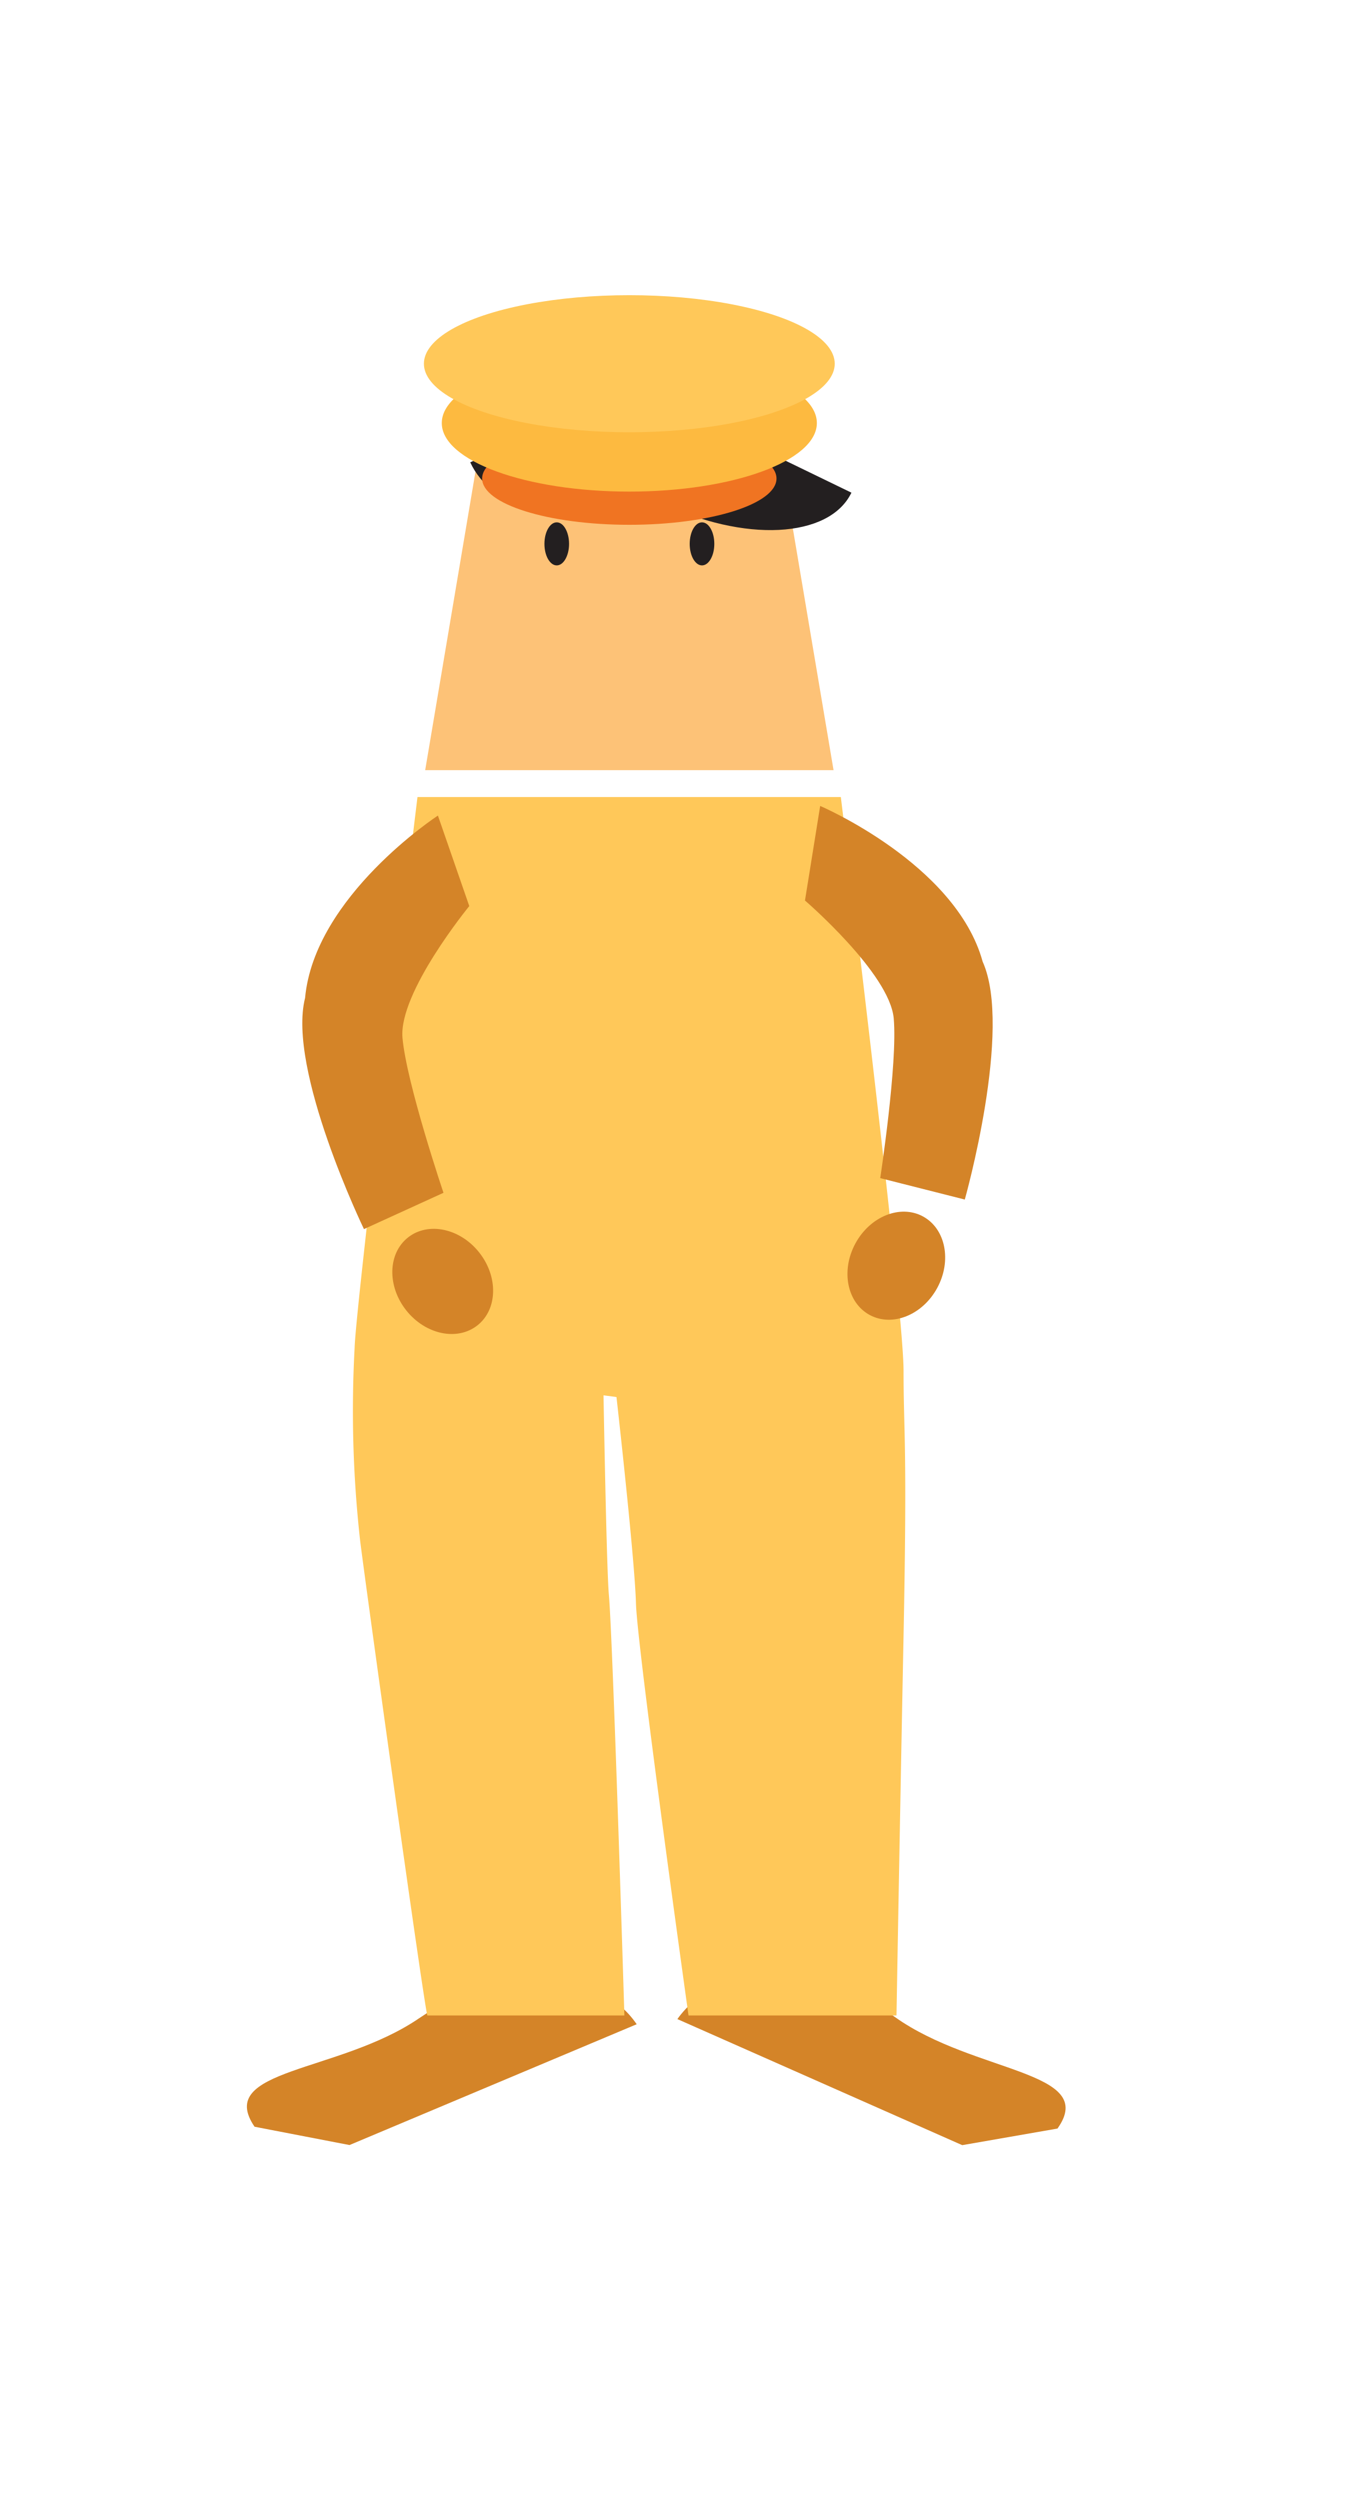 <svg xmlns="http://www.w3.org/2000/svg" viewBox="0 0 127.33 233.43"><defs><style>.cls-1{fill:#d48428;}.cls-2{fill:#fdc277;}.cls-3{fill:#231f20;}.cls-4{fill:#f07422;}.cls-5{fill:#fdba40;}.cls-6{fill:#ffc859;}</style></defs><title>SFL_2</title><g id="Layer_2" data-name="Layer 2"><path class="cls-1" d="M63.28,188.52c3.81-5.37,12.92-5.45,20.34-.18s19,5,15.17,10.4l-8.9,1.55Z"/><path class="cls-1" d="M59.48,189c-3.72-5.43-12.82-5.68-20.34-.55s-19.07,4.68-15.36,10.12l8.87,1.71Z"/><polygon class="cls-2" points="39.72 71.91 77.87 71.91 72.61 40.7 44.98 40.7 39.72 71.91"/><ellipse class="cls-3" cx="65.58" cy="50.78" rx="1.15" ry="2.01"/><ellipse class="cls-3" cx="52.01" cy="50.78" rx="1.15" ry="2.01"/><path class="cls-3" d="M51.32,32.32c-2.07,4.27,2.57,10.8,10.36,14.58S77.47,50.29,79.54,46"/><path class="cls-3" d="M43.93,43.17c2,4.29,7.93,5.75,13.21,3.27s7.92-8,5.9-12.27"/><ellipse class="cls-4" cx="58.79" cy="44.68" rx="13.75" ry="4.32"/><ellipse class="cls-5" cx="58.79" cy="39.5" rx="17.52" ry="6.4"/><ellipse class="cls-6" cx="58.79" cy="33.96" rx="19.19" ry="6.4"/><path class="cls-6" d="M57.59,130.44s1.7,15,1.82,19.25,4.91,38.49,4.91,38.49H83.75s.29-16.84.66-35.45c.36-18.29,0-18.69,0-24.75s-5.86-53.56-5.86-53.56H39s-5.77,47.44-5.87,51.4a109.07,109.07,0,0,0,.5,17.91c.38,3.26,6.16,44.85,6.3,44.45h18.4s-1.07-35-1.45-39.28c-.22-2.5-.5-18.62-.5-18.62Z"/><path class="cls-1" d="M76.62,75.25,75.2,84.08s7.91,6.8,8.29,11S82.23,110,82.23,110l7.9,2s4.5-15.92,1.67-22.21C89.29,80.66,76.62,75.25,76.62,75.25Z"/><ellipse class="cls-1" cx="83.73" cy="118.17" rx="5.23" ry="4.35" transform="translate(-60.03 135.7) rotate(-61.63)"/><path class="cls-1" d="M40.91,76.15l2.93,8.45s-6.61,8.06-6.24,12.3,3.83,14.47,3.83,14.47L34,114.76s-7.2-14.9-5.5-21.58C29.37,83.67,40.91,76.15,40.91,76.15Z"/><ellipse class="cls-1" cx="41.36" cy="119.65" rx="4.35" ry="5.23" transform="translate(-65.34 51.51) rotate(-38.37)"/></g></svg>